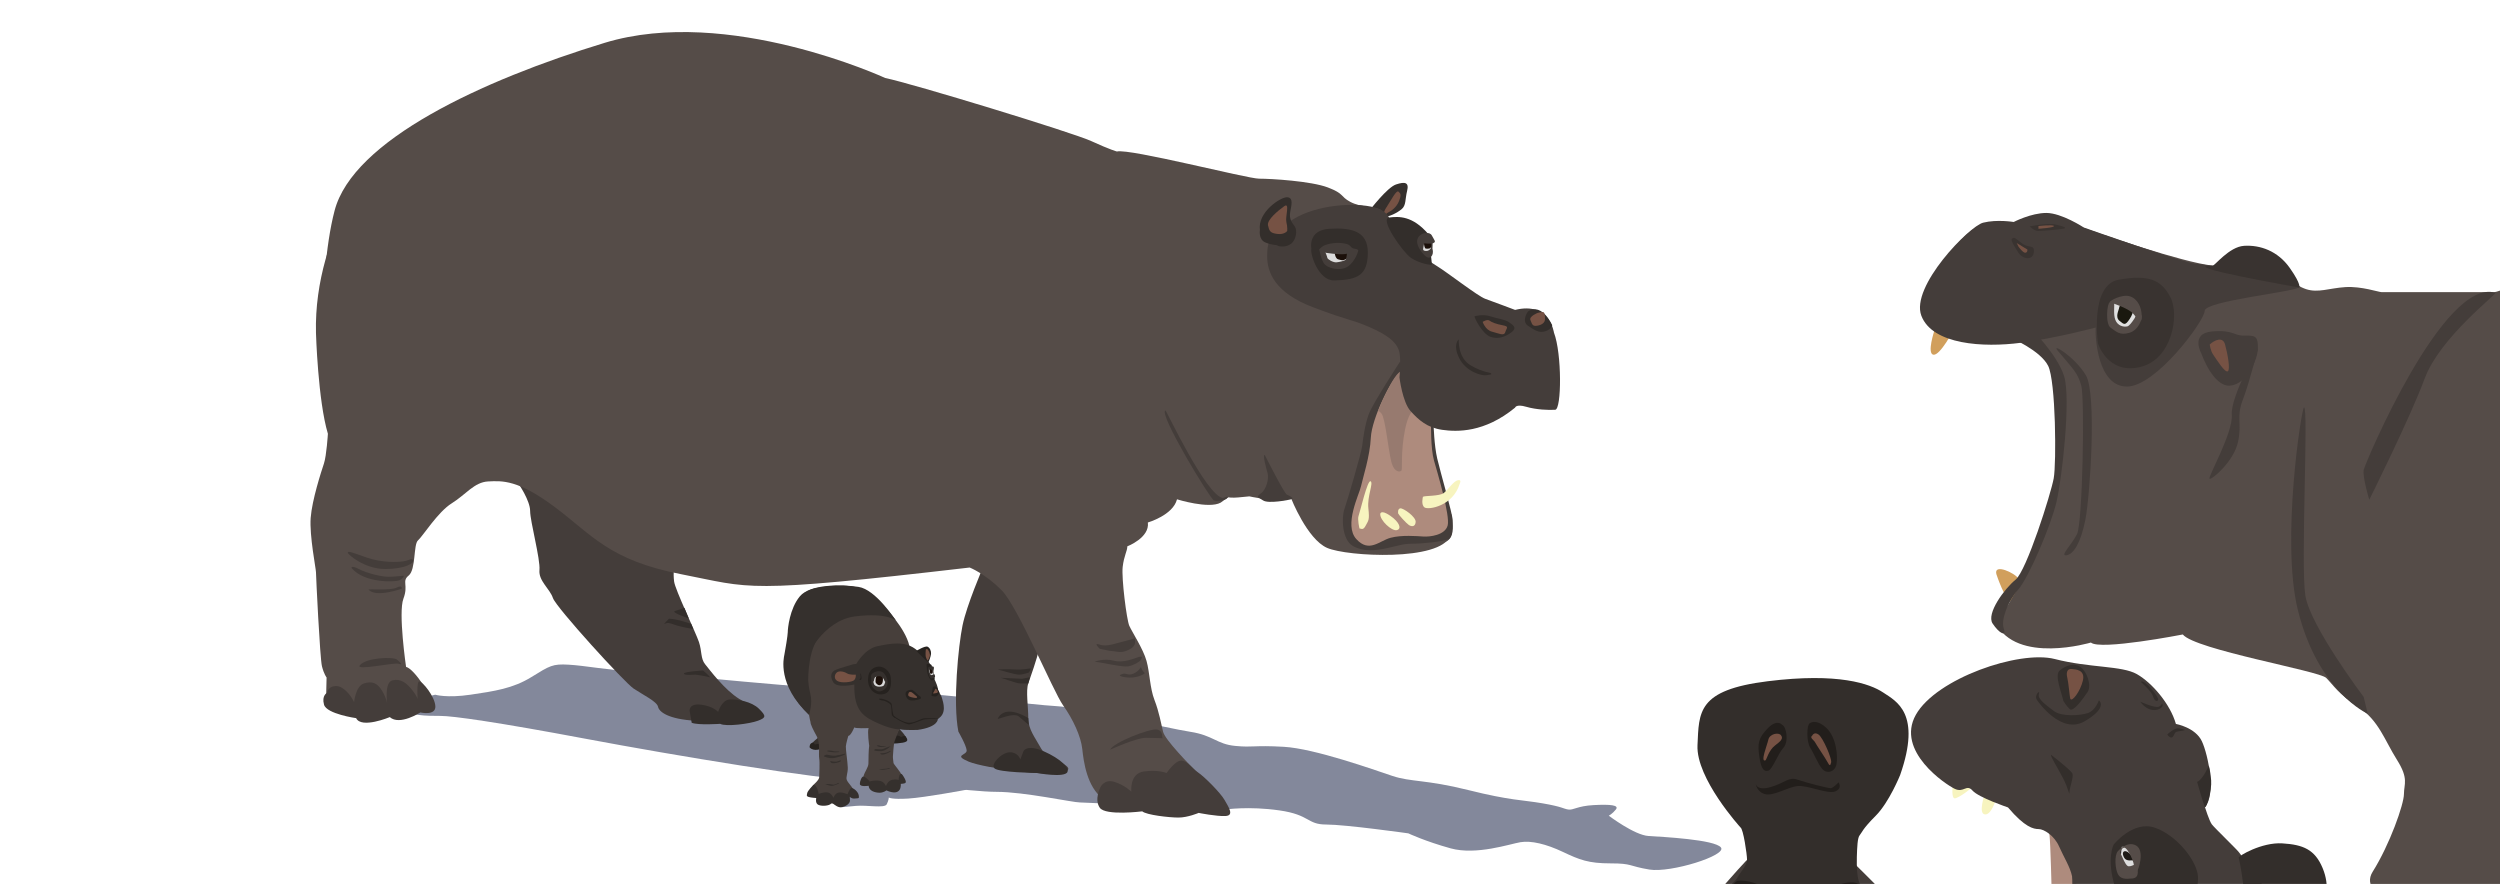 <?xml version="1.0" encoding="UTF-8"?>
<svg id="Vrstva_1" xmlns="http://www.w3.org/2000/svg" version="1.1" viewBox="0 0 2381.1 841.89">
  <!-- Generator: Adobe Illustrator 29.7.1, SVG Export Plug-In . SVG Version: 2.1.1 Build 8)  -->
  <defs>
    <style>
      .st0 {
        fill: #26221f;
      }

      .st1 {
        fill: #83889b;
      }

      .st2 {
        fill: #d8d8d8;
      }

      .st3 {
        fill: #d19f5c;
      }

      .st4 {
        fill: #977a6f;
      }

      .st5 {
        fill: #ae8b7d;
      }

      .st6 {
        fill: #1e1a16;
      }

      .st7 {
        fill: #393330;
      }

      .st8 {
        fill: #dedede;
      }

      .st9 {
        fill: #332e2b;
      }

      .st10 {
        fill: #473f3b;
      }

      .st11 {
        fill: #765244;
      }

      .st12 {
        fill: #1a180f;
      }

      .st13 {
        fill: #1b0f09;
      }

      .st14 {
        fill: #f7f4bf;
      }

      .st15 {
        fill: #221e1b;
      }

      .st16 {
        fill: #554c48;
      }

      .st17 {
        fill: #dcdcdc;
      }

      .st18 {
        fill: #35302d;
      }

      .st19 {
        fill: #443d3a;
      }

      .st20 {
        fill: #e0e0e0;
      }
    </style>
  </defs>
  <path class="st18" d="M1304.43,200.47s16.66-21.95,25.2-24.79c8.54-2.85,12.6-2.03,10.57,6.1-2.03,8.13-.81,13.82-5.28,17.48s-11.79,7.32-17.07,7.32-13.41-6.1-13.41-6.1Z"/>
  <path class="st19" d="M1365.43,404.85s.49,19.11,3.43,31.85c2.94,12.74,14.7,52.93,14.7,58.81s1.96,16.66-6.86,20.58-66.65,1.96-66.65,1.96l50.48-115.16,4.9,1.96Z"/>
  <path class="st1" d="M802.19,768.76s2.46-.19,12.93-1.19c10.47-1,27.42,2.49,29.42-1.5s1.99-6.48,1.99-6.48c0,0,2.49,1.99,18.45,1s55.85-8.48,55.85-8.48c0,0-4.99-12.47-39.39-18.95-34.41-6.48-84.27.5-84.27.5l5.02,35.1Z"/>
  <path class="st1" d="M414.5,661.66s10.93,3.36,33.64,0c22.71-3.36,40.37-5.89,58.03-16.82s20.19-12.62,35.33-11.78c15.14.84,37.01,5.05,63.08,6.73,26.07,1.68,178.31,17.66,221.2,17.66s161.49,14.3,180.83,15.14c19.34.84,105.13,21.03,127,24.39s25.23,11.78,42.89,13.46c17.66,1.68,16.82-.84,46.26.84s85.79,21.87,103.45,27.76c17.66,5.89,31.96,3.36,72.33,13.46,40.37,10.09,51.31,9.25,70.65,12.62,19.34,3.36,19.34,5.05,24.39,5.89,5.05.84,8.41-3.36,24.39-4.21,15.98-.84,24.39,0,21.03,4.21-3.36,4.21-6.73,5.89-6.73,5.89,0,0,24.39,18.5,37.85,19.34,13.46.84,63.08,3.36,68.97,10.93,5.89,7.57-47.94,24.39-68.13,21.03-20.19-3.36-15.98-5.89-37.01-5.89s-29.44-3.36-45.42-10.93c-15.98-7.57-30.28-10.93-40.37-9.25-10.09,1.68-42.05,12.62-66.44,5.89-24.39-6.73-40.37-14.3-40.37-14.3,0,0-59.72-8.41-78.22-8.41s-15.14-9.25-44.58-13.46c-29.44-4.21-51.31-.84-51.31-.84,0,0-132.05-6.73-138.78-6.73s-52.99-10.09-79.06-10.09-93.36-10.09-131.21-10.93c-37.85-.84-174.94-23.55-259.89-39.53-84.95-15.98-127-21.87-138.78-21.87s-33.64,0-31.12-7.57,26.07-12.62,26.07-12.62Z"/>
  <path class="st18" d="M888.49,637.63s1.36,4.96,1.16,5.3-.61-.2-.61-.2l-1.5-5.51.95.41Z"/>
  <path class="st18" d="M781.17,700.99s-10.29,7.91-9.74,10.29,7.91,2.21,10.11,1.84c2.21-.37.37-12.13.37-12.13h-.74Z"/>
  <path class="st18" d="M856.36,694c.37.55,6.99,6.8,6.8,9.93s-12.32,3.31-12.5,2.39,5.7-12.32,5.7-12.32Z"/>
  <path class="st0" d="M858.33,701.97s3.43-1.84,4.29-.49,2.08,2.94,1.23,4.17-4.04,1.72-4.04,1.72c0,0-11.03,1.72-10.54.25s2.33-7.23,4.9-7.11,4.17,1.47,4.17,1.47Z"/>
  <path class="st0" d="M771.06,711.77s0-2.7,1.35-3.68,2.21-.98,2.94-.12.12,1.47,1.96.86,3.19-.12,3.92.37,1.72,2.08,1.47,3.19-7.84,3.8-11.64-.61Z"/>
  <path class="st10" d="M827.34,693.5s-13.65.55-13.65-.82c0,0-3.27,8.19-5.73,8.19,0,0-2.16,7.28-2.34,10.04s1.65,14.52,1.84,20.04-2.02,9.19-.92,11.95,5.33,6.62,5.88,8.82-3.13,5.15-4.78,6.43-8.64,5.52-10.85,5.88-9.38-1.29-9.38-1.29c0,0-13.42-9.19-13.42-9.93s.37-4.96.37-4.96c0,0,5.88-4.96,5.88-7.54s.74-13.79,0-18.02c-.74-4.23,1.1-14.71-2.21-20.77s-6.25-11.77-6.07-13.79c0,0-1.1-4.23-1.47-6.99,0,0-27.94-24.63-22.8-55.34,5.15-30.7,4.78-60.67,29.6-65.26,24.82-4.6,43.2-2.94,54.78,7.54,11.58,10.48,30.15,30.88,34.01,47.25l-8.64,77.21s-4.23,10.29-5.33,13.6-1.47,12.68-1.65,14.52.55,5.33.55,6.43,7.17,8.82,7.72,11.58c.55,2.76,3.31,5.7-6.43,10.66s-11.4,4.04-19.12.92-11.77-6.8-10.66-10.85,4.6-8.27,4.6-11.77.18-13.79.74-16.91c0,0-1.97-13.68-.53-16.86Z"/>
  <path class="st18" d="M774.37,747.86s-5.15,5.33-5.52,7.41-1.1,3.06,1.35,3.8,7.23.98,7.23.98c0,0-1.35,5.15,2.21,6.62,3.55,1.47,10.29.74,11.89-1.23,0,0,.86-.61,2.21.25s4.66,4.04,8.46,3.06c3.8-.98,7.35-3.43,7.35-6.25s-.25-3.68-.25-3.68c0,0,1.47,2.08,4.9,1.72,3.43-.37,4.41.37,3.68-3.19s-5.27-7.11-6.99-6.74-3.68,5.88-3.68,5.88c0,0-5.76-2.57-9.07-1.47s-4.29,4.9-4.29,4.9c0,0-2.08-5.15-6.37-5.27s-7.72,1.59-7.72,1.59c0,0-1.59-9.93-5.39-8.4Z"/>
  <path class="st18" d="M828.05,744.37s10.29-3.19,14.22,1.84l1.59,2.45s1.47-5.15,6.13-6.01,5.88.37,5.88.37c0,0,.12-4.41,1.47-5.52s1.96,0,3.55,2.57,2.7,5.27.98,5.88-3.92.61-3.92.61c0,0,1.59,12.99-13.73,6.25,0,0-2.7,2.33-6.74,2.21s-9.8-1.59-10.17-6.62c0,0-8.33,1.35-8.33-1.72s1.84-7.11,3.31-7.11,5.76,3.68,5.76,4.78Z"/>
  <path class="st18" d="M785.89,746.82c2.21.74,5.15,2.21,7.84,1.47s6.86-2.57,5.15-2.57-3.31,2.21-6.25,1.47-6.74-.37-6.74-.37Z"/>
  <path class="st18" d="M837,732.97c.37,0,3.31.61,5.88,0,2.57-.61,5.02-.49,4.53-1.23s-2.08.49-4.53.49-5.88.74-5.88.74Z"/>
  <path class="st18" d="M848.4,710.67s-5.15,4.66-8.95,4.78-7.72-.37-6.74-1.35,1.47-.61,4.17-.49,3.68.12,5.64-.86,5.88-2.08,5.88-2.08Z"/>
  <path class="st18" d="M838.35,717.53c.37-.25,4.78,0,7.11-1.23s3.19-1.59,2.82-.74-5.15,3.06-7.48,3.19-2.45-1.23-2.45-1.23Z"/>
  <path class="st18" d="M834.92,710.18c.37,0,1.47,1.47,4.9,1.35s4.53-.61,3.8-.74-4.66.12-5.64-.61-3.06,0-3.06,0Z"/>
  <path class="st18" d="M784.67,720.35s5.27,2.82,11.15,1.35c5.88-1.47,9.56-3.06,9.19-3.68s-3.55.98-5.76,1.1-1.96.74-5.76.61-5.27-1.47-7.11-.74-1.72,1.35-1.72,1.35Z"/>
  <path class="st18" d="M787.85,715.45c.05.49,6.25,1.23,7.97,1.1s4.41-.12,3.55-.61-3.92,0-5.39-.49-6.25-1.23-6.13,0Z"/>
  <path class="st18" d="M790.92,724.76s4.66,1.47,7.23.25,3.55-.74,2.57.12-5.88,2.21-8.09,1.72-1.72-2.08-1.72-2.08Z"/>
  <path class="st18" d="M813.71,651.96s-16.67,3.92-20.22-2.33c-3.55-6.25-1.47-9.93,2.45-11.64,3.92-1.72,12.87-4.04,14.83-4.78s4.78-.86,4.78-.86c0,0,7.97-14.46,20.22-16.91,12.26-2.45,26.84-5.76,37.87,4.17,11.03,9.93,12.01,12.38,12.13,12.87s3.06,12.13,3.06,12.13c0,0,3.8,6.99,4.29,10.79s2.82,5.27,4.04,9.44,4.9,14.83-3.92,19.85c0,0,.86,7.72-19.36,10.54,0,0-12.67.33-15.93-.49-.49-.12-7.23.61-20.96-5.52-13.73-6.13-23.9-11.28-23.29-37.26Z"/>
  <path class="st0" d="M851.09,681.99c.26-.36,8.95,6.74,15.44,6.37,6.5-.37,9.8-4.17,14.71-4.29s7.11,0,8.95,0,2.7.49,3.92,0-.86.61-.86.61c0,0-11.28-.12-14.09.86-1.54.54-4.56,1.74-7.41,2.75-2.36.84-4.6,1.55-5.82,1.66-2.7.25-15.81-6.62-14.83-7.97Z"/>
  <path class="st0" d="M874.63,666.3s-6.5,1.96-9.19.12-3.31-5.02-2.82-6.74,3.55-2.94,5.64-2.7,5.88,4.78,6.86,5.39,1.96,1.23,2.08,2.33-2.57,1.59-2.57,1.59Z"/>
  <path class="st11" d="M873.28,663.48s-2.21-1.84-3.8-3.31-3.43-1.59-4.04-.12-.86,2.7.86,3.43,5.39,1.47,6.5,1.23.49-1.23.49-1.23Z"/>
  <path class="st0" d="M887.37,662.87c.37-.12,3.19.98,4.53.25s2.94-2.57,2.7-3.8-.98-1.23-1.23-2.57-1.23-3.06-3.43-3.06-1.72,3.43-2.08,4.78-.86,4.53-.49,4.41Z"/>
  <path class="st11" d="M889.21,660.54s1.23-.12,2.33-.37,2.33-.74,1.59-1.84-1.1-2.33-1.84-2.33-.74.61-1.23,1.84-2.08,2.7-.86,2.7Z"/>
  <path class="st0" d="M837.12,665.57c1.81-1.09,11.52,2.08,12.13,5.15s.86,10.29,2.45,11.4,1.35,1.96.98,1.84-2.94-1.59-3.31-3.31-.12-7.97-1.1-9.44-5.52-3.92-7.35-3.92-4.41-1.35-3.8-1.72Z"/>
  <path class="st11" d="M814.82,642.52c-.36.07-5.64.37-7.97-1.1s-5.88-2.57-8.7-1.59-4.78,6.25-.74,8.7c4.04,2.45,13.73,1.1,15.81-.49s2.21-5.64,1.59-5.52Z"/>
  <path class="st0" d="M819.23,641.18s1.23,4.41-.25,5.76,1.23.74,1.47-.12-.12-5.39-1.23-5.64Z"/>
  <path class="st0" d="M872.66,619.97s8.46-5.15,10.79-4.04,3.55,4.29,3.31,6.86-2.21,7.97-2.7,7.97-11.4-10.79-11.4-10.79Z"/>
  <path class="st11" d="M881.73,618.87c-.21.39-.25,5.88,0,6.62s1.1,3.06,1.59,3.55,2.7-3.43,2.33-5.88-2.57-6.74-3.92-4.29Z"/>
  <path class="st0" d="M882.59,632.72c-.12.49.12,7.48,1.47,10.66s2.33,5.15,4.29,4.53,2.21-.98,1.59-2.82-1.96-5.52-2.21-7.23.25-3.8-.86-4.78-4.17-.86-4.29-.37Z"/>
  <path class="st2" d="M885.66,635.29c.38-.08,2.08,1.72,2.7,3.55s1.72,5.52-.12,5.39-3.19-1.1-3.31-3.19.12-5.64.74-5.76Z"/>
  <path class="st13" d="M886.15,641.67c.57,0,1.77.37,2.22-.98s-.55-3.92-1.22-4.41-1.33-.61-1.77-.25.44,5.64.78,5.64Z"/>
  <path class="st18" d="M884.06,639.58c.12-.37,1.23-2.45,2.21-2.08s2.5,2.51,2.62,1.9,1.3-3.86.07-4.47-4.29-.49-4.9.98,0,3.68,0,3.68Z"/>
  <path class="st18" d="M885.17,643.87c.12.37.74,2.57,2.45,2.21s3.55-.37,2.82-2.82-1.59-.37-2.45-.37-.98.49-1.72-.37-1.72-5.02-1.72-5.02l-.49,2.57,1.1,3.8Z"/>
  <path class="st0" d="M826.95,644.61s.37-7.35,7.48-9.31,12.62,4.17,13.6,8.09,2.21,16.06-6.62,17.77c-8.82,1.72-16.06-6.01-14.46-16.55Z"/>
  <path class="st2" d="M831.61,643.63l3.92-2.33s4.04,1.23,4.41,1.47,2.7,2.08,3.06,3.19,1.35,4.53,1.23,5.02-1.84,3.55-2.33,3.68-6.99,1.96-7.35,1.72-2.94-4.29-3.19-5.27.25-7.48.25-7.48Z"/>
  <path class="st13" d="M834.55,644.36s-1.47,4.9-.12,6.37,2.82,2.82,5.02,1.1c2.21-1.72,1.35-7.6,1.23-8.09s-.74-.98-.74-.98c0,0-5.39.74-5.39,1.59Z"/>
  <path class="st18" d="M842.64,648.9c-.61-.98-.86-3.06-3.06-4.29s-5.39-.37-6.25.61-.86,3.68-1.47,3.8-1.35.49-1.59-1.35-2.08-4.9,1.72-6.99,7.97-1.96,10.29.98c2.33,2.94,3.68,7.11,2.45,7.72s-2.08-.49-2.08-.49Z"/>
  <path class="st18" d="M843.37,648.28s-.61,3.92-1.96,4.9-7.72,1.84-9.07-1.84.25-4.29.25-4.29l-2.57-.61s-1.23,6.01,1.96,9.19,5.88,3.92,9.8,1.47c3.92-2.45,3.92-7.48,3.43-8.58s-1.84-.25-1.84-.25Z"/>
  <path class="st18" d="M770.51,680.76s.31-11.52-1.65-17.4-11.28-34.81-2.94-51.96l8.33-17.16s-4.41,13.73-5.88,23.04c-1.47,9.31.98,34.32,3.43,43.63s-1.29,19.85-1.29,19.85Z"/>
  <path class="st19" d="M494.07,461.06s10.85,15.78,10.85,25.65,9.86,45.87,8.88,56.23,9.86,17.76,12.82,26.63c2.96,8.88,68.06,80.39,76.94,86.31s22.19,12.33,23.18,17.26,9.86,11.84,35.51,13.32c25.65,1.48,62.64.99,62.64-5.43s-6.41-6.41-20.71-15.29c-14.3-8.88-28.11-27.62-32.55-33.04s-2.96-12.33-5.92-21.21c-2.96-8.88-22.69-49.81-23.67-57.7s0-14.8,0-14.8c0,0-137.11-84.83-147.96-77.93Z"/>
  <path class="st19" d="M935.98,540.96s-15.29,35.51-19.23,54.75c-3.95,19.23-9.37,73.49-3.95,101.11,0,0,7.4,12.82,7.89,17.76.49,4.93-13.32,4.44,1.97,10.85,15.29,6.41,82.86,15.29,92.72,9.37s-17.76-10.85-23.67-21.7c-5.92-10.85-12.33-18.25-12.33-29.1s-2.47-26.14,0-33.04c2.47-6.9,7.89-22.69,10.36-32.55,2.47-9.86-43.4-81.38-53.76-77.43Z"/>
  <path class="st16" d="M365.34,139.94s-66.91,77.64-64.39,177.31c0,0,1.89,64.34,11.35,95.88,0,0-1.26,20.82-3.78,28.39s-11.35,34.69-12.62,51.73c-1.26,17.03,5.05,48.57,5.05,51.73s3.78,82,5.68,89.57c1.89,7.57,4.42,10.72,4.42,10.72l-.63,25.86s12.62,10.72,29.02,10.72,73.17-3.78,73.17-10.09-17.66-34.69-25.86-36.59c0,0-7.57-51.73-2.52-64.97,5.05-13.25-1.89-16.4,5.05-22.08,6.94-5.68,4.42-29.65,8.83-33.43,4.42-3.78,18.92-27.12,32.17-35.33,13.25-8.2,21.45-20.19,34.69-20.82s28.39-1.89,63.71,24.6c35.33,26.49,51.73,50.46,119.85,63.71,68.13,13.25,58.03,18.92,275.03-6.31,0,0,14.51,5.68,30.28,21.45,15.77,15.77,49.2,96.51,58.67,109.76s17.03,29.65,18.29,41.63c1.26,11.99,4.42,35.96,19.56,47.31s109.13,9.46,110.39,1.26-7.57-13.25-18.29-23.97c-10.72-10.72-32.8-33.43-34.69-41s-3.78-18.92-8.2-30.28c-4.42-11.35-4.42-25.86-7.57-37.22s-13.88-27.76-16.4-33.43c-2.52-5.68-7.57-45.42-6.31-56.14s4.42-15.14,4.42-19.56c0,0,21.45-8.2,19.56-22.71,0,0,23.97-6.94,27.76-22.08,0,0,30.28,9.46,41.63,3.15l18.92-13.88-7.57-296.48-808.65-28.44Z"/>
  <path class="st19" d="M331.31,526.66c.29,1.45,15.78,15.29,35.51,15.29s28.11-5.92,26.63-8.38-2.96,0-8.88.99c-5.92.99-20.71,1.48-35.02-3.45-14.3-4.93-18.74-6.9-18.25-4.44Z"/>
  <path class="st19" d="M334.77,540.96c12.33,14.8,41.92,13.32,45.37,11.84,3.45-1.48,5.43-4.44,3.95-4.44s-7.89.99-14.3.99-20.71-3.45-28.11-7.4c-7.4-3.95-6.9-.99-6.9-.99Z"/>
  <path class="st19" d="M351.04,561.67c-1.01-1.08,20.71.99,26.63-1.97,5.92-2.96,4.93.99,4.93.99,0,0-24.17,8.88-31.56.99Z"/>
  <path class="st19" d="M342.66,633.68c-4.41,5.51,32.55-2.96,36.99-1.48s1.97-.99-1.48-3.95-29.59-1.97-35.51,5.43Z"/>
  <path class="st19" d="M311.58,659.82s.49-5.92,7.89-6.41c7.4-.49,14.8,8.88,17.76,15.29,0,0,1.48-15.29,9.37-17.76s12.82-.49,17.26,6.9,4.93,12.33,4.93,12.33c0,0-2.96-20.22,4.93-22.19s13.81,2.47,19.73,10.36,4.44,9.86,4.44,9.86c0,0-1.48-19.23,1.48-19.23s14.8,14.3,15.29,23.67-14.3,5.92-14.3,5.92c0,0-19.73,12.82-29.1,4.44,0,0-27.13,11.34-32.06.99,0,0-28.11-3.95-30.58-12.82s2.96-11.34,2.96-11.34Z"/>
  <path class="st9" d="M656.83,677.08s-.99-7.4,10.85-5.92c11.84,1.48,16.28,6.9,16.28,6.9,0,0,3.45-11.34,10.85-11.84,7.4-.49,21.21,1.97,28.11,8.88,6.9,6.9,6.9,8.38-.99,11.34-7.89,2.96-30.58,5.92-36,2.96,0,0-20.71,1.48-27.13-.99l-1.97-11.34Z"/>
  <path class="st9" d="M661.76,642.56c1.48,0,10.85,1.48,13.81,2.47s-5.92-6.41-5.92-6.41c0,0-18.25.99-18.25,2.96s10.36.99,10.36.99Z"/>
  <path class="st9" d="M637.1,589.29c7.4,0,21.21,4.93,21.21,4.93l1.97,4.93s-11.84-1.97-17.26-3.95c-5.43-1.97-7.4-2.47-9.86-.99s3.95-4.93,3.95-4.93Z"/>
  <path class="st9" d="M643.02,581.89c-4.78,1.2,12.93,7.11,12.93,7.11l-4.05-10.07s-6.9,2.47-8.88,2.96Z"/>
  <path class="st19" d="M1047.94,750.08s3.45-8.38,13.32-5.43,16.28,9.37,16.28,9.37c0,0-1.97-17.26,11.84-19.23,13.81-1.97,21.7,1.48,21.7,1.48,0,0,8.38-12.33,14.3-11.84s9.86,7.4,15.78,11.34,21.21,19.23,25.15,26.14c3.95,6.9,9.37,14.8.99,15.29-8.38.49-25.65-2.96-25.65-2.96,0,0-10.36,4.44-19.23,4.44s-30.58-2.47-34.52-5.92c0,0-35.02,4.44-40.44-3.45-5.43-7.89.49-19.23.49-19.23Z"/>
  <path class="st9" d="M974.77,715.51s2.47-5.92,15.29-1.48c12.82,4.44,29.1,15.29,26.63,21.21-2.47,5.92-29.1.99-29.1.99,0,0-36.5-.49-40.44-4.44-3.95-3.95,6.9-15.29,14.8-15.29s9.86,6.9,9.86,6.9l2.96-7.89Z"/>
  <path class="st9" d="M950.28,684.48c-.7,1.39,15.29-6.41,20.22-1.97,4.93,4.44,9.37,7.89,9.37,7.89l-.49-6.41s-21.7-14.3-29.1.49Z"/>
  <path class="st9" d="M950.28,637.63s16.28,4.93,20.22,4.93,9.37-1.97,9.37-1.97c0,0,2.96-3.95,1.48-3.95s-6.9,1.48-14.3.99-16.77,0-16.77,0Z"/>
  <path class="st19" d="M1057.31,714.07s24.66-11.34,34.03-11.34,17.76.49,16.28.49.99-6.9-5.43-8.38-41.92,12.33-44.88,19.23Z"/>
  <path class="st19" d="M1042.51,630.23c8.88.99,26.63,5.43,32.06,4.44s10.85-4.44,11.84-5.92,2.96-4.44-1.97-2.96c-4.93,1.48-14.3,5.92-23.67,3.45-9.37-2.47-18.25.99-18.25.99Z"/>
  <path class="st19" d="M1056.81,619.87c8.38.49,10.85,2.96,19.23-1.48,8.38-4.44,3.95-11.34,3.95-11.34,0,0,3.95.49-6.41,2.96s-19.23,6.41-26.14,3.95c-6.9-2.47,0,3.95,0,3.95l9.37,1.97Z"/>
  <path class="st19" d="M1070.62,641.57c2.96,0,4.93,2.47,10.85-.99s4.44-7.4,5.92-3.45,5.43,3.45,0,5.92-11.84,2.96-18.25,1.48,1.48-2.96,1.48-2.96Z"/>
  <path class="st9" d="M952.75,645.52c1.48,0,15.29,5.43,18.74,5.43h7.89l1.48-5.92-7.4,1.48-20.71-.99Z"/>
  <path class="st10" d="M1181.56,464.85s14.71.34,22.7.34,0-293.39,0-293.39l-30.27-3.43,7.57,296.48Z"/>
  <path class="st16" d="M1162.25,471.74s6.15,3.08,16.92,2.05l10.77-1.03s21.02,4.61,32.81,3.59l6.96-1.72s15.22,38.82,34.25,47.19c19.03,8.37,108.08,12.94,117.21-11.42,0,0,1.52-18.27-1.52-22.07-3.04-3.81-2.28,18.27-15.98,19.79-13.7,1.52-60.89,9.89-63.17,3.04s4.57-19.03,4.57-47.19,18.27-85.24,20.55-87.53,30.44-46.43,30.44-46.43c0,0-35.77-127.1-41.1-130.15-5.33-3.04-19.03-2.28-28.92-7.61s-5.33-7.61-21.31-13.7c-15.98-6.09-54.04-8.37-65.45-8.37s-123.3-28.92-135.48-25.88c0,0-6.09-1.52-24.36-9.89-18.27-8.37-170.49-54.8-196.36-60.13,0,0-149.94-69.26-267.15-33.49-117.21,35.77-239.75,92.85-257.25,159.83-17.51,66.98-12.18,192.56-1.52,212.35l845.1,58.75Z"/>
  <path class="st19" d="M1333.82,343.87s-26.34,40.2-30.15,50.6c-3.81,10.4-5.55,23.91-6.24,30.15-.69,6.24-14.21,52.68-16.98,60.31s-2.43,29.11,7.97,35.01c10.4,5.89,21.49,4.51,32.93,2.08s14.56-4.16,23.91-4.16,30.15-2.08,34.66-4.51,3.47-20.1,2.43-23.22-3.81-4.51-3.81-4.51l-44.71-141.75Z"/>
  <path class="st5" d="M1362.96,403.7s-.41,23.57,2.85,34.96c3.25,11.38,15.45,52.43,13.01,61.78-2.44,9.35-17.07,10.97-23.17,10.57-6.1-.41-20.73-1.63-31.3,1.22s-20.32,14.63-32.52,1.22c-12.19-13.41,2.85-42.68,4.47-50.4s8.54-28.45,9.35-46.34c.81-17.88,19.92-58.12,29.67-63.41s27.64,50.4,27.64,50.4Z"/>
  <path class="st4" d="M1348.74,389.47s-6.5-.41-10.57,19.92-2.44,36.99-3.25,38.61-6.91,2.85-9.76-8.13-5.69-41.46-9.35-45.93-3.83-1.21-3.83-1.21c0,0,15.21-38.63,23.34-39.44,0,0-1.22,6.91,1.22,16.26s12.19,19.92,12.19,19.92Z"/>
  <path class="st11" d="M1320.69,197.21c4.47-6.91,9.35-16.66,11.38-14.63s2.85,2.85.41,8.94-7.32,9.35-10.57,10.97-1.63,3.66-3.25,1.63,2.03-6.91,2.03-6.91Z"/>
  <path class="st19" d="M1332.89,359.39s2.85,23.57,10.57,32.11c7.72,8.54,15.85,15.85,30.08,17.88,14.23,2.03,40.24,2.85,69.5-21.14,0,0,.81-3.66,10.57-.81,9.76,2.85,21.54,3.25,27.64,2.85s6.5-53.25-1.22-73.57c0,0-4.06-29.67-36.99-21.54,0,0-21.54-8.13-28.45-10.57-6.91-2.44-36.18-25.2-45.52-30.89s-32.52-22.76-39.43-29.67-.77-21.12-20.28-26.41-55.32-2.45-77.27,10.96c-21.95,13.41-25.2,19.92-25.2,35.36s7.32,34.96,43.9,48.78c36.58,13.82,35.36,10.97,53.25,18.7,17.88,7.72,25.2,14.23,28.05,21.54,2.85,7.32.81,26.42.81,26.42Z"/>
  <path class="st9" d="M1219.08,234.61s5.69,1.22,10.57-2.44c4.88-3.66,6.1-12.6,3.66-16.26-2.44-3.66-5.69-6.91-4.47-13.82s3.25-13.82-2.85-14.23c-6.1-.41-28.45,14.23-26.01,31.3,0,0-1.63,8.94,5.28,11.79s10.16,2.03,11.38,2.85,2.44.81,2.44.81Z"/>
  <path class="st11" d="M1225.99,219.98s.41-3.66-.81-8.54,3.66-19.1-2.03-15.04-16.66,13.01-15.45,18.29,2.03,7.32,8.94,8.13,9.35-2.85,9.35-2.85Z"/>
  <path class="st9" d="M1404.42,301.27s7.72-2.44,15.04,0,13.82,2.85,17.88,5.69,7.72,5.28,2.44,9.35-12.6,7.32-20.32,4.47c-7.72-2.85-15.45-18.29-15.04-19.51Z"/>
  <path class="st11" d="M1412.15,306.55s2.44,7.72,8.94,9.35,11.38,4.47,12.6.41,4.06-5.28-2.44-6.5c-6.5-1.22-10.57-2.85-12.6-4.47s-6.5,1.22-6.5,1.22Z"/>
  <path class="st9" d="M1455.64,296.39c-1.1.67-6.5,9.76-.41,13.82s10.57,7.32,16.66,5.28,6.5-5.69,6.5-5.69c0,0-9.35-21.54-22.76-13.41Z"/>
  <path class="st11" d="M1464.58,298.02s-8.54,3.25-6.91,6.91,1.63,6.1,6.5,5.28,7.32-3.25,7.32-6.1,0-6.91-2.03-6.91-4.88.81-4.88.81Z"/>
  <path class="st9" d="M1389.38,323.22s-1.22,17.48,11.38,24.79c12.6,7.32,19.1,6.5,19.51,7.72s0,.81-4.47,1.63-19.51-3.25-26.01-16.26-.41-17.88-.41-17.88Z"/>
  <path class="st14" d="M1355.24,473.2s-2.03,7.72,1.63,10.16,26.83-1.22,33.33-22.36c0,0,2.44-4.47-1.63-3.66s-9.35,8.94-13.41,12.19-18.7,2.44-19.92,3.66Z"/>
  <path class="st14" d="M1294.83,503.33c1.69,0,3.38,2.19,5.92-2.74s3.81-4.93,2.54-16.44,5.07-24.12,2.11-25.76-10.15,29.6-11.42,32.89.85,12.06.85,12.06Z"/>
  <path class="st14" d="M1314.59,489.46s.41-4.47,9.35,1.63c8.94,6.1,11.38,12.6,6.5,13.82s-16.26-9.35-15.85-15.45Z"/>
  <path class="st14" d="M1331.67,489.05s-.81-4.47,2.03-4.88,15.04,8.13,14.63,13.01c-.41,4.88-4.06,4.47-6.5,2.85s-9.76-9.76-10.16-10.97Z"/>
  <path class="st9" d="M1363.16,245.59s-.39-1.75-.61-6.51c-.28-6.09,2.23-11.01-2.12-16.1-15.01-17.55-28.08-17.01-37.43-15.79s13.13,33.11,20.86,38.4,19.89,7.47,19.89,6.25-.58-6.24-.58-6.24Z"/>
  <path class="st19" d="M1362.46,238.67l1.63,1.63s1.47-13.49-1.38-15.92-3.18-.81-1.96,0,1.31,6.58,1.31,9.42.41,4.88.41,4.88Z"/>
  <path class="st17" d="M1358.6,223.14l-6.02,7.72,2.62,8.11s4.58,2.62,5.23,2.36,1.31-1.83,2.09-3.93-.13-12.43-.79-13.87-3.14-.39-3.14-.39Z"/>
  <path class="st13" d="M1355.93,226.69s0,9.82,2.09,10.08,4.71.26,5.1-2.09-.26-10.6-1.31-11.12-5.89,3.14-5.89,3.14Z"/>
  <path class="st9" d="M1248.99,236.92s-3.81-17.76,17.25-19.03c21.06-1.27,36.79,2.28,36.53,23.09s-9.13,25.62-31.97,26.13c-14.97.33-23.09-24.86-21.82-30.19Z"/>
  <path class="st17" d="M1261.68,238.95c1.01-.25,18.77-1.27,19.53-1.27s2.79,3.3,2.79,3.3c0,0,0,5.58-1.78,7.61s-11.67,2.79-11.67,2.79l-7.61-5.33-1.27-7.1Z"/>
  <path class="st13" d="M1271.23,240.74c0,1.01.76,5.84,3.55,6.34s3.81,2.03,8.63-1.27c4.82-3.3-.51-8.88-.51-8.88l-11.67,3.81Z"/>
  <path class="st19" d="M1260.92,240.47c1.52.25,13.7,2.28,20.04,1.52,6.34-.76,6.09-1.78,8.63-1.78s4.57-.51,3.81-2.03-3.81-.76-5.84-2.28-1.27-3.3-9.13-4.31-15.98,1.27-18.27,2.79-5.07,4.06-3.3,4.31,4.06,1.78,4.06,1.78Z"/>
  <path class="st19" d="M1282.99,239.96c0,1.01-.51,6.34-1.27,7.36s-5.84,2.28-8.88,2.54-8.37-2.79-8.63-4.31-2.03-5.84-2.54-6.6-4.82-.25-4.82-.25c0,0,.76,6.34,3.81,11.67,3.04,5.33,16.24,8.37,23.34,3.3s10.4-15.73,9.39-15.48-10.4,1.78-10.4,1.78Z"/>
  <path class="st19" d="M1204.59,433.28s18.39,36.52,21.06,37.8c3.74,1.79,7.56,3.54,3.94,4.51-2.52.68-21.44,4.37-26.52,1.07s-7.1-3.3-2.03-6.85,7.61-13.95,6.34-18.77-5.07-17.76-2.79-17.76Z"/>
  <path class="st19" d="M1110.03,390.91c.76-.27,38.56,80.93,54.8,83.47,0,0,5.84-2.79,4.31-.25s-9.64,3.55-12.94,2.54-53.28-83.21-46.17-85.75Z"/>
  <path class="st19" d="M1354.43,222.85c.07-.21,7.15-2.81,9.37,1.52,2,3.92,4.37,6.16,1.52,6.97s-8.74-2.13-9.15,1.52-2.25,5.81,1.82,6.21,5.28-4.88,6.5-.81c1.22,4.06-2.03,10.57-7.72,4.88s-11.28-15.42-2.34-20.29Z"/>
  <path class="st19" d="M1354.43,231.56s10.25,1.31,10.9-.22-3.71-2.4-6.76-2.61-4.14,2.83-4.14,2.83Z"/>
  <path class="st18" d="M767.71,626.91s15.67-35.91,46.69-39.83,39.4,4.36,38.7,3.58c-.88-.97-19.06-29.16-35.31-31.66s-46.25-2.75-56,9-11.5,30.75-11.5,34.25-2.75,18.75-3.25,21.5-7.03,28.53,23.49,57.01c0,0,.73-17.45.23-20.64-.36-2.34-5.86-29.8-3.04-33.21Z"/>
  <path class="st18" d="M769.78,652.41s-1.34-29.87,9.4-44.3-21.15-10.4-21.15-10.4c0,0,9.4,54.71,11.75,54.71Z"/>
  <g>
    <path class="st19" d="M1768.24,824.52s24.5,24.2,32.27,32.57c7.77,8.37,46.61,51.69,55.87,91.73,0,0,16.43,32.87,16.43,64.54s-3.88,61.25-14.94,65.14c-11.06,3.88-265.02,4.78-265.02,4.78,0,0-17.93-54.08-17.03-80.97s2.39-31.37,2.39-44.22,9.26-54.98,38.24-86.35c28.98-31.37,53.78-62.74,60.95-63.64s76.79.6,79.18,2.99,11.65,13.45,11.65,13.45Z"/>
    <path class="st9" d="M1657.69,788.06s-42.43-46.61-40.93-78.28c1.49-31.67-.3-52.59,66.93-60.95,67.23-8.37,97.4,2.39,109.95,10.76,12.55,8.37,36.75,19.72,16.13,78.58,0,0-10.46,25.99-23.31,38.84-12.85,12.85-13.15,16.13-15.24,18.52-2.09,2.39-2.39,11.35-2.69,20.62-.3,9.26.3,23.31,3.59,26.59,3.29,3.29,24.2,18.23,27.19,31.67,2.99,13.45,5.08,13.45,7.77,17.63s-4.78,11.65-14.94,12.25-27.19,4.18-45.42-.6c0,0-19.42,22.11-32.57,22.71s-28.38-21.21-28.38-21.21c0,0-55.57,0-60.06-11.95-4.48-11.95.9-7.17,2.69-14.04s-.6-16.73,7.77-24.8c8.37-8.07,17.03-15.24,18.82-18.82s8.96-11.65,8.96-16.73-3.59-29.58-6.27-30.77Z"/>
    <path class="st15" d="M1697.43,690.36s-4.78-5.98-13.74,3.29c-8.96,9.26-9.86,14.34-8.07,26.89,1.79,12.55,4.78,14.64,8.66,13.45s8.96-15.84,14.34-21.81c5.38-5.98,2.69-20.32-1.2-21.81Z"/>
    <path class="st15" d="M1723.72,688.87s5.68-4.78,15.54,4.18c9.86,8.96,11.35,27.49,9.86,34.96-1.49,7.47-9.26,9.26-13.45,4.48-4.18-4.78-8.07-14.94-11.65-20.62-3.59-5.68-3.29-21.81-.3-23.01Z"/>
    <path class="st11" d="M1681.59,724.12c.86-.38,2.99-9.56,8.96-14.04s8.07-6.87,5.68-9.86c-2.39-2.99-10.76-1.2-11.95,4.18s-8.07,22.11-2.69,19.72Z"/>
    <path class="st11" d="M1726.11,700.52s1.79-3.88,5.98-.9,12.85,23.01,11.95,26.59-1.49,3.29-3.59-.6c-2.09-3.88-10.46-16.13-11.65-18.52s-5.68-4.48-2.69-6.57Z"/>
    <path class="st15" d="M1664.98,878.37s22.8-23.31,18.24-29.89-20.27-10.64-27.87-9.63-22.29,41.55-24.32,44.59c-2.03,3.04-15.2,0-3.04,8.61s36.99-13.68,36.99-13.68Z"/>
    <path class="st15" d="M1750.1,842.91c2.15-.72,15.2-5.07,20.27-.51s13.68,23.31,19.25,30.91c5.57,7.6,3.55,9.63,8.61,12.16s11.65,5.07,6.08,7.6-28.88,4.56-44.08-11.15c-15.2-15.71-13.17-38-10.13-39.01Z"/>
    <path class="st15" d="M1672.07,745.63s0,8.11,14.19,4.05c14.19-4.05,17.23-10.13,25.84-7.09,8.61,3.04,28.88,8.11,31.41,8.11s7.6-5.57,7.6-5.57c0,0,4.05,5.57-3.04,8.61-7.09,3.04-26.35-6.08-35.97-5.07-9.63,1.01-23.31,10.13-31.41,7.6-8.11-2.53-8.61-10.64-8.61-10.64Z"/>
  </g>
  <g>
    <path class="st3" d="M1842.4,314.8s-7.38,22.14-.92,23.06,19.37-23.98,19.37-23.98l-18.45.92Z"/>
    <g>
      <path class="st3" d="M1901.4,546.75s8.6,26.46,14.55,25.79,9.26-15.87,6.61-21.17c-2.65-5.29-23.81-15.21-21.17-4.63Z"/>
      <path class="st16" d="M1958.76,358.47s-14.15-22.76-24.73-31.41c-10.58-8.66-78.17,1.2-91.64-12.26-13.46-13.46-9.62-31.74-1.92-48.09,7.69-16.35,35.59-53.86,51.94-53.86s18.27,7.69,27.89,0c9.62-7.69,34.62-7.69,48.09-1.92,11.35,4.86,87.03,31.49,125.49,39.73,7.16,1.53,13.03,2.43,16.96,2.43,25.01,0,35.56-12.7,48.06-3.09,12.5,9.62,25.88,21.52,37.42,25.37,11.54,3.85,22.12-.96,37.51-1.92,15.39-.96,31.74,4.81,34.62,4.81h106.76c10.58,0,104.83-47.13,180.81-63.48,75.98-16.35,207.74-73.09,226.98-73.09v690.55s-187.55-22.12-226.02-35.59-71.17-25.97-71.17-25.97c0,0-39.43,48.09-59.63,56.74-20.2,8.66-29.81,53.86-73.09,51.94-43.28-1.92-109.64-23.08-93.29-49.05,16.35-25.97,29.81-64.44,29.81-74.06s4.81-14.43-6.73-32.7c-11.54-18.27-17.31-37.51-36.55-50.01-19.24-12.5-24.04-21.16-30.78-27.89s-125.03-26.93-136.57-41.36c0,0-78.87,15.39-87.52,7.69,0,0-70.81,21.17-90.86-18.93,0,0,2.37-.3,19.68-30.12,17.31-29.81,38.47-91.37,38.47-110.6s-1.92-61.55-.96-74.06c.96-12.5.95-19.8.95-19.8Z"/>
      <path class="st19" d="M1995.98,311.95s-36.38,9.92-71.43,14.55c-35.05,4.63-84,1.98-94.58-25.79-10.58-27.78,45.64-85.32,58.87-88.63,13.23-3.31,29.1-.66,29.1-.66,0,0,16.54-8.6,31.09-8.6s35.72,13.89,35.72,13.89c0,0,97.23,34.39,105.83,34.39s107.15,18.08,99.21,22.71c-7.94,4.63-89.95,13.01-89.95,22.27s-46.3,72.09-74.08,72.09-30.42-46.96-29.76-56.22Z"/>
      <path class="st7" d="M2137.3,234.13c15.4-.96,32.19,4.85,43.65,21.17,11.46,16.31,8.82,18.52,8.82,18.52,0,0-118.71-20.72-82.46-20.72,2.2,0,15.87-18.08,29.98-18.96Z"/>
      <path class="st19" d="M2096.73,336.86s-11.02-19.4,10.14-21.17c21.17-1.76,20.28,4.41,31.31,3.97s12.35,1.76,12.35,11.91-10.14,34.39-26.46,35.72c-16.31,1.32-27.34-30.42-27.34-30.42Z"/>
      <path class="st11" d="M2104.67,328.05c4.41-3.97,12.35-7.94,14.55,0,2.2,7.94,5.29,23.81,2.65,25.57-2.65,1.76-10.58-11.02-13.67-15.43-3.09-4.41-3.53-10.14-3.53-10.14Z"/>
      <path class="st7" d="M1998.19,327.06s-8.17-55.9,20.05-60.75c28.22-4.85,40.13,0,48.94,16.76,8.82,16.76,1.76,59.53-29.1,66.58-30.87,7.06-39.89-22.59-39.89-22.59Z"/>
      <path class="st20" d="M2011.63,290.57s-3.53,11.46,1.76,16.76c5.29,5.29,1.32,9.26,10.14,6.17,8.82-3.09,13.67-14.11,9.7-20.72s-11.91-7.5-14.55-7.5-7.06,5.29-7.06,5.29Z"/>
      <path class="st12" d="M2018.25,293.65c-.19,1.75-3.97,8.38.44,11.91,4.41,3.53,5.29,4.85,9.7-1.76,4.41-6.61,3.97-12.35,3.53-13.67s-12.79-4.41-13.67,3.53Z"/>
      <path class="st16" d="M2009.43,287.92s17.64,5.29,22.49,11.02,7.94,10.58,7.94,2.2-3.97-16.76-11.46-18.96-19.4,4.41-18.96,5.73Z"/>
      <path class="st16" d="M2036.33,297.62s-6.61,12.35-10.14,13.23-9.26-.44-11.46-6.17c-2.2-5.73-.44-14.11-1.32-16.76s-1.32-.88-3.97,0-4.41,20.72.88,24.25c5.29,3.53,8.38,7.5,17.64,4.85s12.35-13.67,11.91-15.87c-.44-2.2-3.53-3.53-3.53-3.53Z"/>
      <path class="st7" d="M1933.15,215.61s17.2-3.53,24.69-1.76c7.5,1.76,11.46,3.09,7.5,3.97s-20.72,2.2-24.25,2.2-7.94-4.41-7.94-4.41Z"/>
      <path class="st7" d="M1919.04,226.63s.88.44,7.06,5.29c6.17,4.85,11.91.44,11.02,8.38s-10.58,7.06-14.99,0c-4.41-7.06-6.61-10.58-6.17-12.35.44-1.76,3.09-1.32,3.09-1.32Z"/>
      <path class="st11" d="M1922.56,235.01s4.41,6.17,6.61,5.73,1.76-3.09,1.76-3.09l-10.14-6.17,1.76,3.53Z"/>
      <path class="st19" d="M1895.67,244.71s11.46,18.96,36.16,19.4c24.69.44,41.89-8.38,41.01-15.43-.88-7.06-3.09-9.7-3.09-9.7,0,0-1.32-.88-3.09,5.29-1.76,6.17-6.17,12.79-23.37,13.67s-33.07-3.97-36.6-9.26c-3.53-5.29-11.02-3.97-11.02-3.97Z"/>
      <path class="st19" d="M1959.77,333.89c15,18,18.93,20.84,22.46,33.19,3.53,12.35,1.32,130.96-3.97,141.54-5.29,10.58-16.76,21.17-10.14,20.28s13.67-11.46,18.08-33.95c4.41-22.49,11.02-119.94.44-137.57-10.58-17.64-33.48-31.42-26.87-23.48Z"/>
      <path class="st11" d="M1941.51,215.28s14.21-1.58,14.73,0c.53,1.58-14.73,2.63-14.73,2.63v-2.63Z"/>
      <path class="st19" d="M1915.69,321.99s27.78,11.91,35.05,26.46c7.28,14.55,7.94,92.6,5.29,107.15-2.65,14.55-25.79,87.97-36.38,96.57-10.58,8.6-28.02,32.28-21.83,41.67,6.45,9.78,13.46,12.87,10.61,4.62-2.81-8.13,3.95-25.79,13.87-37.03,9.92-11.24,31.09-60.85,36.38-83.34,5.29-22.49,13.89-98.55,7.28-119.72-6.61-21.17-32.41-46.3-32.41-46.3l-17.86,9.92Z"/>
      <path class="st19" d="M2150.76,331s-26.46,46.96-25.13,64.16c1.32,17.2-23.15,59.53-21.17,60.85,1.98,1.32,23.15-16.54,27.12-35.05s-1.98-23.15,4.63-40.35c6.61-17.2,14.55-49.61,14.55-49.61Z"/>
      <path class="st19" d="M2194.4,388.01c-2.43,1.04-21.92,126.98-5.95,192.47,19.11,78.41,66.69,99.34,66.69,99.34l-3.86-16s-50.93-67.46-55.56-96.57,3.31-181.23-1.32-179.24Z"/>
      <path class="st19" d="M2376.66,278.88c2.28.71-52.62,42.33-67.17,81.36-14.55,39.02-52.91,115.75-52.91,115.75,0,0-6.61-21.83-5.29-28.44,1.32-6.61,76.48-183.92,125.38-168.66Z"/>
    </g>
  </g>
  <g>
    <path class="st14" d="M1859.74,748.85s-1.24,11.54,2.06,11.54,17.72-10.3,16.9-11.95c-.82-1.65-18.96.41-18.96.41Z"/>
    <path class="st14" d="M1890.24,755.86c0,1.24-6.18,18.55,0,19.78,6.18,1.24,10.72-14.01,10.72-14.01l-10.72-5.77Z"/>
    <path class="st5" d="M1954.13,850.25c0-1.65-1.24-47.81-2.06-54.41-.82-6.59-3.71-12.78-3.71-12.78,0,0,20.61,22.26,24.32,30.09,3.71,7.83,5.77,37.92,5.77,37.92,0,0,0,7.01-5.36,7.01s-18.96-7.83-18.96-7.83Z"/>
    <path class="st19" d="M1973.5,834.58c-1.75-8.74-7.83-18.14-12.37-28.44s-14.43-16.49-19.37-16.49-13.19-1.65-29.26-20.61c0,0-28.03-9.48-33.8-16.07-5.77-6.59-8.24,2.47-16.9-1.65-8.66-4.12-56.47-35.86-37.1-70.48,19.37-34.62,98.51-61.83,132.31-53.17,33.8,8.66,63.89,6.18,78.31,14.43,14.43,8.24,31.74,28.44,37.1,47.4,0,0,18.55,3.3,24.73,16.49,6.18,13.19,13.6,51.11,2.89,62.65,0,0,4.12,13.19,6.59,16.49s24.73,24.73,25.97,26.79c1.24,2.06,39.57,49.87,31.33,53.17-8.24,3.3-191.66-1.24-190.84-7.01.82-5.77.82-21.43.41-23.49Z"/>
    <path class="st9" d="M1965.26,667.65c-1.65-7.83-8.66-24.32-3.71-28.85s13.6-7.83,19.78-3.71c6.18,4.12,11.13,17.72,7.01,23.91s-13.6,19.37-16.9,16.49-6.18-7.83-6.18-7.83Z"/>
    <path class="st9" d="M2039.04,649.51s10.3,9.07,11.54,13.6c1.24,4.53,4.12,5.77,4.95,3.3.82-2.47-13.6-20.61-16.49-16.9Z"/>
    <path class="st11" d="M1971.85,665.59c-.55-1.11-1.65-15.25-2.89-20.2-1.24-4.95,0-8.66,4.12-8.24,4.12.41,13.19.82,10.72,11.13s-10.3,20.61-11.95,17.31Z"/>
    <path class="st9" d="M2132.19,816.86c-.47-1.41,21.85-14.84,41.63-13.6,19.78,1.24,30.91,5.77,38.33,23.49,7.42,17.72,2.06,30.5,2.06,30.5,0,0-47.4,7.42-60.59,3.71-13.19-3.71-15.66-7.01-17.31-20.2s-3.71-22.67-4.12-23.91Z"/>
    <path class="st9" d="M2013.07,804.49s18.55-23.49,39.57-16.07c21.02,7.42,39.98,31.74,40.81,46.58s-8.24,28.85-29.26,29.26c-21.02.41-41.63,7.01-49.87-19.78-8.24-26.79-1.24-39.98-1.24-39.98Z"/>
    <path class="st8" d="M2020.9,806.55l-2.47,22.26,12.78,2.47s4.95-10.3,4.12-13.6c-.82-3.3-9.07-11.13-9.07-11.13h-5.36Z"/>
    <path class="st6" d="M2031.21,819.33s-5.77,1.24-7.83-2.06-2.06-6.59.82-6.59,8.24,5.77,8.66,9.07-1.65-.41-1.65-.41Z"/>
    <path class="st16" d="M2017.19,810.68c2.21-2.45,6.18,14.43,10.3,14.43s6.59-3.3,7.42-.82c.82,2.47,3.71,11.54-3.71,12.37s-11.54.41-14.01-4.12-3.71-17.72,0-21.85Z"/>
    <path class="st9" d="M1953.3,718.76c0,2.47,6.18,11.95,11.54,22.26s6.18,17.72,6.18,13.6,4.12-14.43,2.89-17.72c-1.24-3.3-20.61-18.14-20.61-18.14Z"/>
    <path class="st16" d="M2018.43,813.97s1.24-5.77,4.53-6.59c3.3-.82,10.72,15.25,9.48,18.96-1.24,3.71,1.65,3.71,2.89,3.3s7.83-19.37-.82-24.32c-8.66-4.95-17.31,5.36-17.31,5.36l1.24,3.3Z"/>
    <path class="st9" d="M2092.62,744.73s6.18,21.85,7.42,23.91c1.24,2.06,6.78-15.57,5.95-25.46s-2.24-14.11-2.24-14.11c0,0-5.36,13.19-11.13,15.66Z"/>
    <path class="st9" d="M2064.17,699.6s6.81-6.81,11.2-5.84,8.76,1.46,1.95,2.43-4.87.97-7.3,4.87c-2.43,3.89-5.84-1.46-5.84-1.46Z"/>
    <path class="st9" d="M1940.31,667.02c.77.94,22.69,33.22,45.37,19.85,22.69-13.37,13.37-19.85,13.37-19.85,0,0-3.24,9.72-10.53,12.15-7.29,2.43-25.12,3.65-32.41-2.03-7.29-5.67-15.8-11.34-14.18-16.2s-5.27,1.62-1.62,6.08Z"/>
    <path class="st9" d="M2038.34,668.23s14.18,6.48,17.82,4.86c3.65-1.62,2.84-4.86,3.65-1.62s-11.34,10.53-21.47-3.24Z"/>
  </g>
</svg>